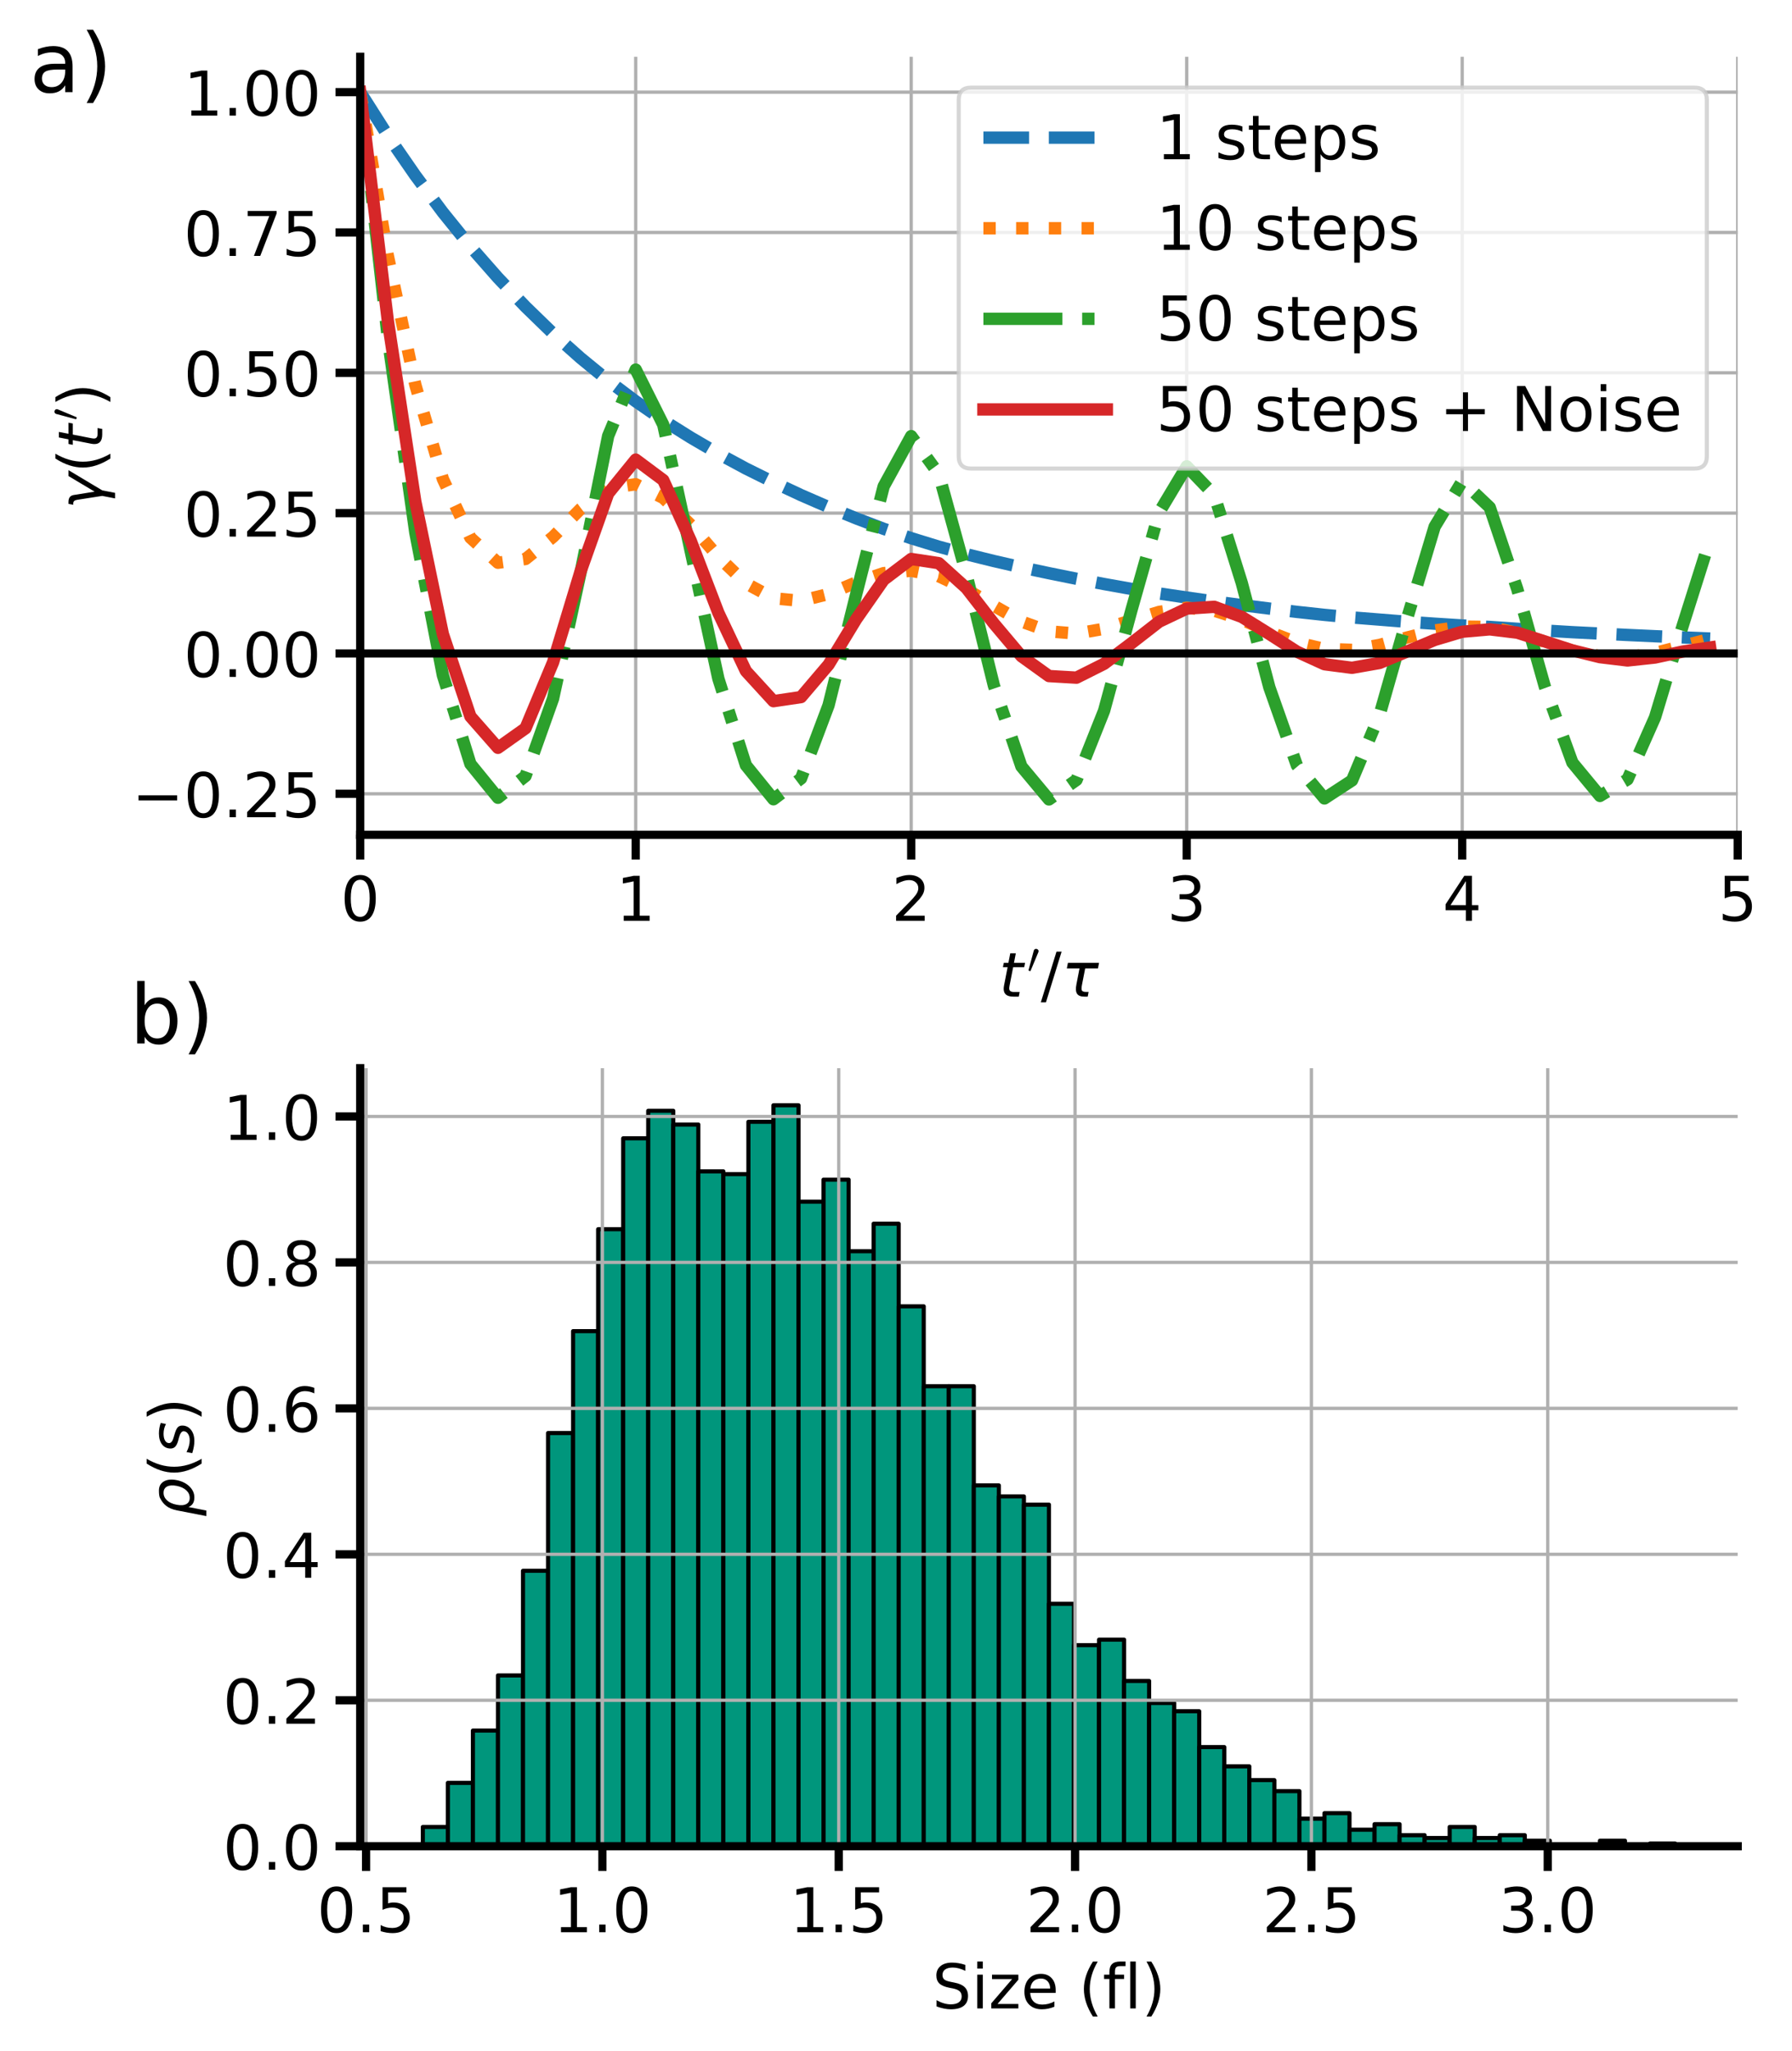 <?xml version="1.0" encoding="utf-8" standalone="no"?>
<!DOCTYPE svg PUBLIC "-//W3C//DTD SVG 1.1//EN"
  "http://www.w3.org/Graphics/SVG/1.1/DTD/svg11.dtd">
<!-- Created with matplotlib (http://matplotlib.org/) -->
<svg height="498.417pt" version="1.1" viewBox="0 0 435.552 498.417" width="435.552pt" xmlns="http://www.w3.org/2000/svg" xmlns:xlink="http://www.w3.org/1999/xlink">
 <defs>
  <style type="text/css">
*{stroke-linecap:butt;stroke-linejoin:round;}
  </style>
 </defs>
 <g id="figure_1">
  <g id="patch_1">
   <path d="M 0 498.417 
L 435.552 498.417 
L 435.552 0 
L 0 0 
z
" style="fill:#ffffff;"/>
  </g>
  <g id="axes_1">
   <g id="patch_2">
    <path d="M 87.552 202.881 
L 422.352 202.881 
L 422.352 13.802 
L 87.552 13.802 
z
" style="fill:#ffffff;"/>
   </g>
   <g id="matplotlib.axis_1">
    <g id="xtick_1">
     <g id="line2d_1">
      <path clip-path="url(#p2131c5b550)" d="M 87.552 202.881 
L 87.552 13.802 
" style="fill:none;stroke:#b0b0b0;stroke-linecap:square;stroke-width:0.8;"/>
     </g>
     <g id="line2d_2">
      <defs>
       <path d="M 0 0 
L 0 6 
" id="m07524771e5" style="stroke:#000000;stroke-width:2;"/>
      </defs>
      <g>
       <use style="stroke:#000000;stroke-width:2;" x="87.552" xlink:href="#m07524771e5" y="202.881"/>
      </g>
     </g>
     <g id="text_1">
      <!-- 0 -->
      <defs>
       <path d="M 31.781 66.406 
Q 24.172 66.406 20.328 58.906 
Q 16.5 51.422 16.5 36.375 
Q 16.5 21.391 20.328 13.891 
Q 24.172 6.391 31.781 6.391 
Q 39.453 6.391 43.281 13.891 
Q 47.125 21.391 47.125 36.375 
Q 47.125 51.422 43.281 58.906 
Q 39.453 66.406 31.781 66.406 
z
M 31.781 74.219 
Q 44.047 74.219 50.516 64.516 
Q 56.984 54.828 56.984 36.375 
Q 56.984 17.969 50.516 8.266 
Q 44.047 -1.422 31.781 -1.422 
Q 19.531 -1.422 13.062 8.266 
Q 6.594 17.969 6.594 36.375 
Q 6.594 54.828 13.062 64.516 
Q 19.531 74.219 31.781 74.219 
z
" id="DejaVuSans-30"/>
      </defs>
      <g transform="translate(82.78 223.778)scale(0.15 -0.15)">
       <use xlink:href="#DejaVuSans-30"/>
      </g>
     </g>
    </g>
    <g id="xtick_2">
     <g id="line2d_3">
      <path clip-path="url(#p2131c5b550)" d="M 154.512 202.881 
L 154.512 13.802 
" style="fill:none;stroke:#b0b0b0;stroke-linecap:square;stroke-width:0.8;"/>
     </g>
     <g id="line2d_4">
      <g>
       <use style="stroke:#000000;stroke-width:2;" x="154.512" xlink:href="#m07524771e5" y="202.881"/>
      </g>
     </g>
     <g id="text_2">
      <!-- 1 -->
      <defs>
       <path d="M 12.406 8.297 
L 28.516 8.297 
L 28.516 63.922 
L 10.984 60.406 
L 10.984 69.391 
L 28.422 72.906 
L 38.281 72.906 
L 38.281 8.297 
L 54.391 8.297 
L 54.391 0 
L 12.406 0 
z
" id="DejaVuSans-31"/>
      </defs>
      <g transform="translate(149.74 223.778)scale(0.15 -0.15)">
       <use xlink:href="#DejaVuSans-31"/>
      </g>
     </g>
    </g>
    <g id="xtick_3">
     <g id="line2d_5">
      <path clip-path="url(#p2131c5b550)" d="M 221.472 202.881 
L 221.472 13.802 
" style="fill:none;stroke:#b0b0b0;stroke-linecap:square;stroke-width:0.8;"/>
     </g>
     <g id="line2d_6">
      <g>
       <use style="stroke:#000000;stroke-width:2;" x="221.472" xlink:href="#m07524771e5" y="202.881"/>
      </g>
     </g>
     <g id="text_3">
      <!-- 2 -->
      <defs>
       <path d="M 19.188 8.297 
L 53.609 8.297 
L 53.609 0 
L 7.328 0 
L 7.328 8.297 
Q 12.938 14.109 22.625 23.891 
Q 32.328 33.688 34.812 36.531 
Q 39.547 41.844 41.422 45.531 
Q 43.312 49.219 43.312 52.781 
Q 43.312 58.594 39.234 62.25 
Q 35.156 65.922 28.609 65.922 
Q 23.969 65.922 18.812 64.312 
Q 13.672 62.703 7.812 59.422 
L 7.812 69.391 
Q 13.766 71.781 18.938 73 
Q 24.125 74.219 28.422 74.219 
Q 39.75 74.219 46.484 68.547 
Q 53.219 62.891 53.219 53.422 
Q 53.219 48.922 51.531 44.891 
Q 49.859 40.875 45.406 35.406 
Q 44.188 33.984 37.641 27.219 
Q 31.109 20.453 19.188 8.297 
z
" id="DejaVuSans-32"/>
      </defs>
      <g transform="translate(216.7 223.778)scale(0.15 -0.15)">
       <use xlink:href="#DejaVuSans-32"/>
      </g>
     </g>
    </g>
    <g id="xtick_4">
     <g id="line2d_7">
      <path clip-path="url(#p2131c5b550)" d="M 288.432 202.881 
L 288.432 13.802 
" style="fill:none;stroke:#b0b0b0;stroke-linecap:square;stroke-width:0.8;"/>
     </g>
     <g id="line2d_8">
      <g>
       <use style="stroke:#000000;stroke-width:2;" x="288.432" xlink:href="#m07524771e5" y="202.881"/>
      </g>
     </g>
     <g id="text_4">
      <!-- 3 -->
      <defs>
       <path d="M 40.578 39.312 
Q 47.656 37.797 51.625 33 
Q 55.609 28.219 55.609 21.188 
Q 55.609 10.406 48.188 4.484 
Q 40.766 -1.422 27.094 -1.422 
Q 22.516 -1.422 17.656 -0.516 
Q 12.797 0.391 7.625 2.203 
L 7.625 11.719 
Q 11.719 9.328 16.594 8.109 
Q 21.484 6.891 26.812 6.891 
Q 36.078 6.891 40.938 10.547 
Q 45.797 14.203 45.797 21.188 
Q 45.797 27.641 41.281 31.266 
Q 36.766 34.906 28.719 34.906 
L 20.219 34.906 
L 20.219 43.016 
L 29.109 43.016 
Q 36.375 43.016 40.234 45.922 
Q 44.094 48.828 44.094 54.297 
Q 44.094 59.906 40.109 62.906 
Q 36.141 65.922 28.719 65.922 
Q 24.656 65.922 20.016 65.031 
Q 15.375 64.156 9.812 62.312 
L 9.812 71.094 
Q 15.438 72.656 20.344 73.438 
Q 25.25 74.219 29.594 74.219 
Q 40.828 74.219 47.359 69.109 
Q 53.906 64.016 53.906 55.328 
Q 53.906 49.266 50.438 45.094 
Q 46.969 40.922 40.578 39.312 
z
" id="DejaVuSans-33"/>
      </defs>
      <g transform="translate(283.66 223.778)scale(0.15 -0.15)">
       <use xlink:href="#DejaVuSans-33"/>
      </g>
     </g>
    </g>
    <g id="xtick_5">
     <g id="line2d_9">
      <path clip-path="url(#p2131c5b550)" d="M 355.392 202.881 
L 355.392 13.802 
" style="fill:none;stroke:#b0b0b0;stroke-linecap:square;stroke-width:0.8;"/>
     </g>
     <g id="line2d_10">
      <g>
       <use style="stroke:#000000;stroke-width:2;" x="355.392" xlink:href="#m07524771e5" y="202.881"/>
      </g>
     </g>
     <g id="text_5">
      <!-- 4 -->
      <defs>
       <path d="M 37.797 64.312 
L 12.891 25.391 
L 37.797 25.391 
z
M 35.203 72.906 
L 47.609 72.906 
L 47.609 25.391 
L 58.016 25.391 
L 58.016 17.188 
L 47.609 17.188 
L 47.609 0 
L 37.797 0 
L 37.797 17.188 
L 4.891 17.188 
L 4.891 26.703 
z
" id="DejaVuSans-34"/>
      </defs>
      <g transform="translate(350.62 223.778)scale(0.15 -0.15)">
       <use xlink:href="#DejaVuSans-34"/>
      </g>
     </g>
    </g>
    <g id="xtick_6">
     <g id="line2d_11">
      <path clip-path="url(#p2131c5b550)" d="M 422.352 202.881 
L 422.352 13.802 
" style="fill:none;stroke:#b0b0b0;stroke-linecap:square;stroke-width:0.8;"/>
     </g>
     <g id="line2d_12">
      <g>
       <use style="stroke:#000000;stroke-width:2;" x="422.352" xlink:href="#m07524771e5" y="202.881"/>
      </g>
     </g>
     <g id="text_6">
      <!-- 5 -->
      <defs>
       <path d="M 10.797 72.906 
L 49.516 72.906 
L 49.516 64.594 
L 19.828 64.594 
L 19.828 46.734 
Q 21.969 47.469 24.109 47.828 
Q 26.266 48.188 28.422 48.188 
Q 40.625 48.188 47.75 41.5 
Q 54.891 34.812 54.891 23.391 
Q 54.891 11.625 47.562 5.094 
Q 40.234 -1.422 26.906 -1.422 
Q 22.312 -1.422 17.547 -0.641 
Q 12.797 0.141 7.719 1.703 
L 7.719 11.625 
Q 12.109 9.234 16.797 8.062 
Q 21.484 6.891 26.703 6.891 
Q 35.156 6.891 40.078 11.328 
Q 45.016 15.766 45.016 23.391 
Q 45.016 31 40.078 35.438 
Q 35.156 39.891 26.703 39.891 
Q 22.75 39.891 18.812 39.016 
Q 14.891 38.141 10.797 36.281 
z
" id="DejaVuSans-35"/>
      </defs>
      <g transform="translate(417.58 223.778)scale(0.15 -0.15)">
       <use xlink:href="#DejaVuSans-35"/>
      </g>
     </g>
    </g>
    <g id="text_7">
     <!-- $t'/\tau$ -->
     <defs>
      <path d="M 42.281 54.688 
L 40.922 47.703 
L 23 47.703 
L 17.188 18.016 
Q 16.891 16.359 16.75 15.234 
Q 16.609 14.109 16.609 13.484 
Q 16.609 10.359 18.484 8.938 
Q 20.359 7.516 24.516 7.516 
L 33.594 7.516 
L 32.078 0 
L 23.484 0 
Q 15.484 0 11.547 3.125 
Q 7.625 6.25 7.625 12.594 
Q 7.625 13.719 7.766 15.062 
Q 7.906 16.406 8.203 18.016 
L 14.016 47.703 
L 6.391 47.703 
L 7.812 54.688 
L 15.281 54.688 
L 18.312 70.219 
L 27.297 70.219 
L 24.312 54.688 
z
" id="DejaVuSans-Oblique-74"/>
      <path d="M 3.516 5.422 
Q 2.875 5.609 2.875 6.391 
L 15.094 51.812 
Q 15.672 53.656 17.078 54.781 
Q 18.5 55.906 20.312 55.906 
Q 22.656 55.906 24.438 54.359 
Q 26.219 52.828 26.219 50.484 
Q 26.219 49.469 25.688 48.188 
L 7.625 4.984 
Q 7.281 4.297 6.688 4.297 
Q 6.156 4.297 5 4.781 
Q 3.859 5.281 3.516 5.422 
z
" id="Cmsy10-30"/>
      <path d="M 25.391 72.906 
L 33.688 72.906 
L 8.297 -9.281 
L 0 -9.281 
z
" id="DejaVuSans-2f"/>
      <path d="M 32.859 9.969 
Q 34.188 7.625 39.453 7.625 
L 43.75 7.625 
L 42.281 0 
L 36.922 0 
Q 28.125 0 25 4.688 
Q 21.922 9.469 23.969 19.828 
L 29 45.703 
L 8.453 45.703 
L 10.203 54.688 
L 60.641 54.688 
L 58.891 45.703 
L 38.188 45.703 
L 33.016 19.281 
Q 31.641 12.203 32.859 9.969 
z
" id="DejaVuSans-Oblique-3c4"/>
     </defs>
     <g transform="translate(242.802 242.296)scale(0.15 -0.15)">
      <use transform="translate(0 0.584)" xlink:href="#DejaVuSans-Oblique-74"/>
      <use transform="translate(45.85 38.866)scale(0.7)" xlink:href="#Cmsy10-30"/>
      <use transform="translate(67.827 0.584)" xlink:href="#DejaVuSans-2f"/>
      <use transform="translate(101.518 0.584)" xlink:href="#DejaVuSans-Oblique-3c4"/>
     </g>
    </g>
   </g>
   <g id="matplotlib.axis_2">
    <g id="ytick_1">
     <g id="line2d_13">
      <path clip-path="url(#p2131c5b550)" d="M 87.552 192.911 
L 422.352 192.911 
" style="fill:none;stroke:#b0b0b0;stroke-linecap:square;stroke-width:0.8;"/>
     </g>
     <g id="line2d_14">
      <defs>
       <path d="M 0 0 
L -6 0 
" id="m6307cd869a" style="stroke:#000000;stroke-width:2;"/>
      </defs>
      <g>
       <use style="stroke:#000000;stroke-width:2;" x="87.552" xlink:href="#m6307cd869a" y="192.911"/>
      </g>
     </g>
     <g id="text_8">
      <!-- −0.25 -->
      <defs>
       <path d="M 10.594 35.5 
L 73.188 35.5 
L 73.188 27.203 
L 10.594 27.203 
z
" id="DejaVuSans-2212"/>
       <path d="M 10.688 12.406 
L 21 12.406 
L 21 0 
L 10.688 0 
z
" id="DejaVuSans-2e"/>
      </defs>
      <g transform="translate(32.084 198.61)scale(0.15 -0.15)">
       <use xlink:href="#DejaVuSans-2212"/>
       <use x="83.789" xlink:href="#DejaVuSans-30"/>
       <use x="147.412" xlink:href="#DejaVuSans-2e"/>
       <use x="179.199" xlink:href="#DejaVuSans-32"/>
       <use x="242.822" xlink:href="#DejaVuSans-35"/>
      </g>
     </g>
    </g>
    <g id="ytick_2">
     <g id="line2d_15">
      <path clip-path="url(#p2131c5b550)" d="M 87.552 158.808 
L 422.352 158.808 
" style="fill:none;stroke:#b0b0b0;stroke-linecap:square;stroke-width:0.8;"/>
     </g>
     <g id="line2d_16">
      <g>
       <use style="stroke:#000000;stroke-width:2;" x="87.552" xlink:href="#m6307cd869a" y="158.808"/>
      </g>
     </g>
     <g id="text_9">
      <!-- 0.00 -->
      <g transform="translate(44.654 164.507)scale(0.15 -0.15)">
       <use xlink:href="#DejaVuSans-30"/>
       <use x="63.623" xlink:href="#DejaVuSans-2e"/>
       <use x="95.41" xlink:href="#DejaVuSans-30"/>
       <use x="159.033" xlink:href="#DejaVuSans-30"/>
      </g>
     </g>
    </g>
    <g id="ytick_3">
     <g id="line2d_17">
      <path clip-path="url(#p2131c5b550)" d="M 87.552 124.705 
L 422.352 124.705 
" style="fill:none;stroke:#b0b0b0;stroke-linecap:square;stroke-width:0.8;"/>
     </g>
     <g id="line2d_18">
      <g>
       <use style="stroke:#000000;stroke-width:2;" x="87.552" xlink:href="#m6307cd869a" y="124.705"/>
      </g>
     </g>
     <g id="text_10">
      <!-- 0.25 -->
      <g transform="translate(44.654 130.404)scale(0.15 -0.15)">
       <use xlink:href="#DejaVuSans-30"/>
       <use x="63.623" xlink:href="#DejaVuSans-2e"/>
       <use x="95.41" xlink:href="#DejaVuSans-32"/>
       <use x="159.033" xlink:href="#DejaVuSans-35"/>
      </g>
     </g>
    </g>
    <g id="ytick_4">
     <g id="line2d_19">
      <path clip-path="url(#p2131c5b550)" d="M 87.552 90.603 
L 422.352 90.603 
" style="fill:none;stroke:#b0b0b0;stroke-linecap:square;stroke-width:0.8;"/>
     </g>
     <g id="line2d_20">
      <g>
       <use style="stroke:#000000;stroke-width:2;" x="87.552" xlink:href="#m6307cd869a" y="90.603"/>
      </g>
     </g>
     <g id="text_11">
      <!-- 0.50 -->
      <g transform="translate(44.654 96.301)scale(0.15 -0.15)">
       <use xlink:href="#DejaVuSans-30"/>
       <use x="63.623" xlink:href="#DejaVuSans-2e"/>
       <use x="95.41" xlink:href="#DejaVuSans-35"/>
       <use x="159.033" xlink:href="#DejaVuSans-30"/>
      </g>
     </g>
    </g>
    <g id="ytick_5">
     <g id="line2d_21">
      <path clip-path="url(#p2131c5b550)" d="M 87.552 56.5 
L 422.352 56.5 
" style="fill:none;stroke:#b0b0b0;stroke-linecap:square;stroke-width:0.8;"/>
     </g>
     <g id="line2d_22">
      <g>
       <use style="stroke:#000000;stroke-width:2;" x="87.552" xlink:href="#m6307cd869a" y="56.5"/>
      </g>
     </g>
     <g id="text_12">
      <!-- 0.75 -->
      <defs>
       <path d="M 8.203 72.906 
L 55.078 72.906 
L 55.078 68.703 
L 28.609 0 
L 18.312 0 
L 43.219 64.594 
L 8.203 64.594 
z
" id="DejaVuSans-37"/>
      </defs>
      <g transform="translate(44.654 62.199)scale(0.15 -0.15)">
       <use xlink:href="#DejaVuSans-30"/>
       <use x="63.623" xlink:href="#DejaVuSans-2e"/>
       <use x="95.41" xlink:href="#DejaVuSans-37"/>
       <use x="159.033" xlink:href="#DejaVuSans-35"/>
      </g>
     </g>
    </g>
    <g id="ytick_6">
     <g id="line2d_23">
      <path clip-path="url(#p2131c5b550)" d="M 87.552 22.397 
L 422.352 22.397 
" style="fill:none;stroke:#b0b0b0;stroke-linecap:square;stroke-width:0.8;"/>
     </g>
     <g id="line2d_24">
      <g>
       <use style="stroke:#000000;stroke-width:2;" x="87.552" xlink:href="#m6307cd869a" y="22.397"/>
      </g>
     </g>
     <g id="text_13">
      <!-- 1.00 -->
      <g transform="translate(44.654 28.096)scale(0.15 -0.15)">
       <use xlink:href="#DejaVuSans-31"/>
       <use x="63.623" xlink:href="#DejaVuSans-2e"/>
       <use x="95.41" xlink:href="#DejaVuSans-30"/>
       <use x="159.033" xlink:href="#DejaVuSans-30"/>
      </g>
     </g>
    </g>
    <g id="text_14">
     <!-- $\gamma(t')$ -->
     <defs>
      <path d="M 23.297 46.094 
L 28.719 12.312 
L 54 54.688 
L 63.531 54.688 
L 30.812 0 
L 26.766 -20.797 
L 17.781 -20.797 
L 21.828 0 
L 15.438 40.828 
Q 14.453 46.969 9.812 46.969 
L 7.422 46.969 
L 8.891 54.688 
L 12.312 54.688 
Q 21.922 54.688 23.297 46.094 
z
" id="DejaVuSans-Oblique-3b3"/>
      <path d="M 31 75.875 
Q 24.469 64.656 21.281 53.656 
Q 18.109 42.672 18.109 31.391 
Q 18.109 20.125 21.312 9.062 
Q 24.516 -2 31 -13.188 
L 23.188 -13.188 
Q 15.875 -1.703 12.234 9.375 
Q 8.594 20.453 8.594 31.391 
Q 8.594 42.281 12.203 53.312 
Q 15.828 64.359 23.188 75.875 
z
" id="DejaVuSans-28"/>
      <path d="M 8.016 75.875 
L 15.828 75.875 
Q 23.141 64.359 26.781 53.312 
Q 30.422 42.281 30.422 31.391 
Q 30.422 20.453 26.781 9.375 
Q 23.141 -1.703 15.828 -13.188 
L 8.016 -13.188 
Q 14.5 -2 17.703 9.062 
Q 20.906 20.125 20.906 31.391 
Q 20.906 42.672 17.703 53.656 
Q 14.5 64.656 8.016 75.875 
z
" id="DejaVuSans-29"/>
     </defs>
     <g transform="translate(24.934 123.792)rotate(-90)scale(0.15 -0.15)">
      <use transform="translate(0 0.584)" xlink:href="#DejaVuSans-Oblique-3b3"/>
      <use transform="translate(59.18 0.584)" xlink:href="#DejaVuSans-28"/>
      <use transform="translate(98.193 0.584)" xlink:href="#DejaVuSans-Oblique-74"/>
      <use transform="translate(144.043 38.866)scale(0.7)" xlink:href="#Cmsy10-30"/>
      <use transform="translate(166.02 0.584)" xlink:href="#DejaVuSans-29"/>
     </g>
    </g>
   </g>
   <g id="line2d_25">
    <path clip-path="url(#p2131c5b550)" d="M 87.552 22.397 
L 94.248 32.949 
L 100.944 42.639 
L 107.64 51.623 
L 114.336 59.908 
L 121.032 67.52 
L 127.728 74.547 
L 134.424 81.055 
L 141.12 87.014 
L 147.816 92.495 
L 154.512 97.535 
L 161.208 102.155 
L 167.904 106.346 
L 174.6 110.258 
L 181.296 113.868 
L 187.992 117.188 
L 194.688 120.325 
L 201.384 123.24 
L 208.08 125.965 
L 214.776 128.516 
L 221.472 130.798 
L 228.168 132.856 
L 234.864 134.692 
L 241.56 136.343 
L 248.256 137.878 
L 254.952 139.302 
L 261.648 140.654 
L 268.344 141.935 
L 275.04 143.133 
L 281.736 144.229 
L 288.432 145.214 
L 295.128 146.171 
L 301.824 147.06 
L 308.52 147.896 
L 315.216 148.706 
L 321.912 149.429 
L 328.608 150.052 
L 335.304 150.581 
L 342 151.115 
L 348.696 151.576 
L 355.392 152.002 
L 362.088 152.36 
L 368.784 152.814 
L 375.48 153.237 
L 382.176 153.639 
L 388.872 153.971 
L 395.568 154.313 
L 402.264 154.618 
L 408.96 154.905 
L 415.656 155.184 
" style="fill:none;stroke:#1f77b4;stroke-dasharray:11.1,4.8;stroke-dashoffset:0;stroke-width:3;"/>
   </g>
   <g id="line2d_26">
    <path clip-path="url(#p2131c5b550)" d="M 87.552 22.397 
L 94.248 62.091 
L 100.944 93.513 
L 107.64 116.403 
L 114.336 130.677 
L 121.032 136.763 
L 127.728 135.85 
L 134.424 130.476 
L 141.12 123.683 
L 147.816 118.674 
L 154.512 117.679 
L 161.208 121.02 
L 167.904 127.555 
L 174.6 135.337 
L 181.296 141.766 
L 187.992 145.389 
L 194.688 146.03 
L 201.384 144.358 
L 208.08 141.553 
L 214.776 139.289 
L 221.472 138.712 
L 228.168 140.032 
L 234.864 143.204 
L 241.56 147.214 
L 248.256 151.046 
L 254.952 153.437 
L 261.648 153.973 
L 268.344 152.814 
L 275.04 150.741 
L 281.736 148.711 
L 288.432 147.696 
L 295.128 148.401 
L 301.824 150.556 
L 308.52 153.58 
L 315.216 156.145 
L 321.912 157.711 
L 328.608 157.927 
L 335.304 156.735 
L 342 154.933 
L 348.696 153.225 
L 355.392 152.272 
L 362.088 152.359 
L 368.784 153.832 
L 375.48 155.954 
L 382.176 158.128 
L 388.872 159.442 
L 395.568 159.707 
L 402.264 158.693 
L 408.96 156.972 
L 415.656 155.282 
" style="fill:none;stroke:#ff7f0e;stroke-dasharray:3,4.95;stroke-dashoffset:0;stroke-width:3;"/>
   </g>
   <g id="line2d_27">
    <path clip-path="url(#p2131c5b550)" d="M 87.552 22.397 
L 94.248 82.069 
L 100.944 129.428 
L 107.64 164.093 
L 114.336 185.661 
L 121.032 193.879 
L 127.728 188.592 
L 134.424 169.781 
L 141.12 139.088 
L 147.816 105.939 
L 154.512 89.819 
L 161.208 103.219 
L 167.904 134.066 
L 174.6 164.937 
L 181.296 185.979 
L 187.992 194.241 
L 194.688 189.197 
L 201.384 171.409 
L 208.08 144.503 
L 214.776 118.205 
L 221.472 105.994 
L 228.168 115.191 
L 234.864 139.5 
L 241.56 166.588 
L 248.256 186.263 
L 254.952 194.286 
L 261.648 189.545 
L 268.344 172.748 
L 275.04 148.143 
L 281.736 124.517 
L 288.432 113.332 
L 295.128 120.293 
L 301.824 141.692 
L 308.52 167.044 
L 315.216 186.01 
L 321.912 194.043 
L 328.608 189.67 
L 335.304 173.755 
L 342 150.291 
L 348.696 127.997 
L 355.392 116.944 
L 362.088 123.307 
L 368.784 143.187 
L 375.48 166.879 
L 382.176 185.331 
L 388.872 193.429 
L 395.568 189.427 
L 402.264 174.321 
L 408.96 152.148 
L 415.656 130.993 
" style="fill:none;stroke:#2ca02c;stroke-dasharray:19.2,4.8,3,4.8;stroke-dashoffset:0;stroke-width:3;"/>
   </g>
   <g id="line2d_28">
    <path clip-path="url(#p2131c5b550)" d="M 87.552 22.397 
L 94.248 77.845 
L 100.944 121.901 
L 107.64 154.099 
L 114.336 174.118 
L 121.032 181.741 
L 127.728 176.993 
L 134.424 160.966 
L 141.12 138.838 
L 147.816 119.938 
L 154.512 111.698 
L 161.208 116.687 
L 167.904 131.468 
L 174.6 148.927 
L 181.296 163.086 
L 187.992 170.403 
L 194.688 169.411 
L 201.384 161.54 
L 208.08 150.514 
L 214.776 140.91 
L 221.472 135.848 
L 228.168 136.865 
L 234.864 142.914 
L 241.56 151.529 
L 248.256 159.478 
L 254.952 164.3 
L 261.648 164.688 
L 268.344 161.327 
L 275.04 156.286 
L 281.736 151.081 
L 288.432 147.904 
L 295.128 147.472 
L 301.824 149.92 
L 308.52 154.078 
L 315.216 158.371 
L 321.912 161.426 
L 328.608 162.295 
L 335.304 161.119 
L 342 158.34 
L 348.696 155.522 
L 355.392 153.53 
L 362.088 152.95 
L 368.784 153.757 
L 375.48 155.89 
L 382.176 158.063 
L 388.872 159.706 
L 395.568 160.511 
L 402.264 159.794 
L 408.96 158.352 
L 415.656 157.361 
" style="fill:none;stroke:#d62728;stroke-linecap:square;stroke-width:3;"/>
   </g>
   <g id="line2d_29">
    <path clip-path="url(#p2131c5b550)" d="M 87.552 158.808 
L 422.352 158.808 
" style="fill:none;stroke:#000000;stroke-linecap:square;stroke-width:2;"/>
   </g>
   <g id="patch_3">
    <path d="M 87.552 202.881 
L 87.552 13.802 
" style="fill:none;stroke:#000000;stroke-linecap:square;stroke-linejoin:miter;stroke-width:2;"/>
   </g>
   <g id="patch_4">
    <path d="M 422.352 202.881 
L 422.352 13.802 
" style="fill:none;"/>
   </g>
   <g id="patch_5">
    <path d="M 87.552 202.881 
L 422.352 202.881 
" style="fill:none;stroke:#000000;stroke-linecap:square;stroke-linejoin:miter;stroke-width:2;"/>
   </g>
   <g id="patch_6">
    <path d="M 87.552 13.802 
L 422.352 13.802 
" style="fill:none;"/>
   </g>
   <g id="text_15">
    <!-- a) -->
    <defs>
     <path d="M 34.281 27.484 
Q 23.391 27.484 19.188 25 
Q 14.984 22.516 14.984 16.5 
Q 14.984 11.719 18.141 8.906 
Q 21.297 6.109 26.703 6.109 
Q 34.188 6.109 38.703 11.406 
Q 43.219 16.703 43.219 25.484 
L 43.219 27.484 
z
M 52.203 31.203 
L 52.203 0 
L 43.219 0 
L 43.219 8.297 
Q 40.141 3.328 35.547 0.953 
Q 30.953 -1.422 24.312 -1.422 
Q 15.922 -1.422 10.953 3.297 
Q 6 8.016 6 15.922 
Q 6 25.141 12.172 29.828 
Q 18.359 34.516 30.609 34.516 
L 43.219 34.516 
L 43.219 35.406 
Q 43.219 41.609 39.141 45 
Q 35.062 48.391 27.688 48.391 
Q 23 48.391 18.547 47.266 
Q 14.109 46.141 10.016 43.891 
L 10.016 52.203 
Q 14.938 54.109 19.578 55.047 
Q 24.219 56 28.609 56 
Q 40.484 56 46.344 49.844 
Q 52.203 43.703 52.203 31.203 
z
" id="DejaVuSans-61"/>
    </defs>
    <g transform="translate(7.2 22.397)scale(0.2 -0.2)">
     <use xlink:href="#DejaVuSans-61"/>
     <use x="61.279" xlink:href="#DejaVuSans-29"/>
    </g>
   </g>
   <g id="legend_1">
    <g id="patch_7">
     <path d="M 236.022 113.871 
L 411.852 113.871 
Q 414.852 113.871 414.852 110.871 
L 414.852 24.302 
Q 414.852 21.302 411.852 21.302 
L 236.022 21.302 
Q 233.022 21.302 233.022 24.302 
L 233.022 110.871 
Q 233.022 113.871 236.022 113.871 
z
" style="fill:#ffffff;opacity:0.8;stroke:#cccccc;stroke-linejoin:miter;"/>
    </g>
    <g id="line2d_30">
     <path d="M 239.022 33.45 
L 269.022 33.45 
" style="fill:none;stroke:#1f77b4;stroke-dasharray:11.1,4.8;stroke-dashoffset:0;stroke-width:3;"/>
    </g>
    <g id="line2d_31"/>
    <g id="text_16">
     <!-- 1 steps -->
     <defs>
      <path id="DejaVuSans-20"/>
      <path d="M 44.281 53.078 
L 44.281 44.578 
Q 40.484 46.531 36.375 47.5 
Q 32.281 48.484 27.875 48.484 
Q 21.188 48.484 17.844 46.438 
Q 14.5 44.391 14.5 40.281 
Q 14.5 37.156 16.891 35.375 
Q 19.281 33.594 26.516 31.984 
L 29.594 31.297 
Q 39.156 29.25 43.188 25.516 
Q 47.219 21.781 47.219 15.094 
Q 47.219 7.469 41.188 3.016 
Q 35.156 -1.422 24.609 -1.422 
Q 20.219 -1.422 15.453 -0.562 
Q 10.688 0.297 5.422 2 
L 5.422 11.281 
Q 10.406 8.688 15.234 7.391 
Q 20.062 6.109 24.812 6.109 
Q 31.156 6.109 34.562 8.281 
Q 37.984 10.453 37.984 14.406 
Q 37.984 18.062 35.516 20.016 
Q 33.062 21.969 24.703 23.781 
L 21.578 24.516 
Q 13.234 26.266 9.516 29.906 
Q 5.812 33.547 5.812 39.891 
Q 5.812 47.609 11.281 51.797 
Q 16.75 56 26.812 56 
Q 31.781 56 36.172 55.266 
Q 40.578 54.547 44.281 53.078 
z
" id="DejaVuSans-73"/>
      <path d="M 18.312 70.219 
L 18.312 54.688 
L 36.812 54.688 
L 36.812 47.703 
L 18.312 47.703 
L 18.312 18.016 
Q 18.312 11.328 20.141 9.422 
Q 21.969 7.516 27.594 7.516 
L 36.812 7.516 
L 36.812 0 
L 27.594 0 
Q 17.188 0 13.234 3.875 
Q 9.281 7.766 9.281 18.016 
L 9.281 47.703 
L 2.688 47.703 
L 2.688 54.688 
L 9.281 54.688 
L 9.281 70.219 
z
" id="DejaVuSans-74"/>
      <path d="M 56.203 29.594 
L 56.203 25.203 
L 14.891 25.203 
Q 15.484 15.922 20.484 11.062 
Q 25.484 6.203 34.422 6.203 
Q 39.594 6.203 44.453 7.469 
Q 49.312 8.734 54.109 11.281 
L 54.109 2.781 
Q 49.266 0.734 44.188 -0.344 
Q 39.109 -1.422 33.891 -1.422 
Q 20.797 -1.422 13.156 6.188 
Q 5.516 13.812 5.516 26.812 
Q 5.516 40.234 12.766 48.109 
Q 20.016 56 32.328 56 
Q 43.359 56 49.781 48.891 
Q 56.203 41.797 56.203 29.594 
z
M 47.219 32.234 
Q 47.125 39.594 43.094 43.984 
Q 39.062 48.391 32.422 48.391 
Q 24.906 48.391 20.391 44.141 
Q 15.875 39.891 15.188 32.172 
z
" id="DejaVuSans-65"/>
      <path d="M 18.109 8.203 
L 18.109 -20.797 
L 9.078 -20.797 
L 9.078 54.688 
L 18.109 54.688 
L 18.109 46.391 
Q 20.953 51.266 25.266 53.625 
Q 29.594 56 35.594 56 
Q 45.562 56 51.781 48.094 
Q 58.016 40.188 58.016 27.297 
Q 58.016 14.406 51.781 6.484 
Q 45.562 -1.422 35.594 -1.422 
Q 29.594 -1.422 25.266 0.953 
Q 20.953 3.328 18.109 8.203 
z
M 48.688 27.297 
Q 48.688 37.203 44.609 42.844 
Q 40.531 48.484 33.406 48.484 
Q 26.266 48.484 22.188 42.844 
Q 18.109 37.203 18.109 27.297 
Q 18.109 17.391 22.188 11.75 
Q 26.266 6.109 33.406 6.109 
Q 40.531 6.109 44.609 11.75 
Q 48.688 17.391 48.688 27.297 
z
" id="DejaVuSans-70"/>
     </defs>
     <g transform="translate(281.022 38.7)scale(0.15 -0.15)">
      <use xlink:href="#DejaVuSans-31"/>
      <use x="63.623" xlink:href="#DejaVuSans-20"/>
      <use x="95.41" xlink:href="#DejaVuSans-73"/>
      <use x="147.51" xlink:href="#DejaVuSans-74"/>
      <use x="186.719" xlink:href="#DejaVuSans-65"/>
      <use x="248.242" xlink:href="#DejaVuSans-70"/>
      <use x="311.719" xlink:href="#DejaVuSans-73"/>
     </g>
    </g>
    <g id="line2d_32">
     <path d="M 239.022 55.467 
L 269.022 55.467 
" style="fill:none;stroke:#ff7f0e;stroke-dasharray:3,4.95;stroke-dashoffset:0;stroke-width:3;"/>
    </g>
    <g id="line2d_33"/>
    <g id="text_17">
     <!-- 10 steps -->
     <g transform="translate(281.022 60.717)scale(0.15 -0.15)">
      <use xlink:href="#DejaVuSans-31"/>
      <use x="63.623" xlink:href="#DejaVuSans-30"/>
      <use x="127.246" xlink:href="#DejaVuSans-20"/>
      <use x="159.033" xlink:href="#DejaVuSans-73"/>
      <use x="211.133" xlink:href="#DejaVuSans-74"/>
      <use x="250.342" xlink:href="#DejaVuSans-65"/>
      <use x="311.865" xlink:href="#DejaVuSans-70"/>
      <use x="375.342" xlink:href="#DejaVuSans-73"/>
     </g>
    </g>
    <g id="line2d_34">
     <path d="M 239.022 77.484 
L 269.022 77.484 
" style="fill:none;stroke:#2ca02c;stroke-dasharray:19.2,4.8,3,4.8;stroke-dashoffset:0;stroke-width:3;"/>
    </g>
    <g id="line2d_35"/>
    <g id="text_18">
     <!-- 50 steps -->
     <g transform="translate(281.022 82.734)scale(0.15 -0.15)">
      <use xlink:href="#DejaVuSans-35"/>
      <use x="63.623" xlink:href="#DejaVuSans-30"/>
      <use x="127.246" xlink:href="#DejaVuSans-20"/>
      <use x="159.033" xlink:href="#DejaVuSans-73"/>
      <use x="211.133" xlink:href="#DejaVuSans-74"/>
      <use x="250.342" xlink:href="#DejaVuSans-65"/>
      <use x="311.865" xlink:href="#DejaVuSans-70"/>
      <use x="375.342" xlink:href="#DejaVuSans-73"/>
     </g>
    </g>
    <g id="line2d_36">
     <path d="M 239.022 99.502 
L 269.022 99.502 
" style="fill:none;stroke:#d62728;stroke-linecap:square;stroke-width:3;"/>
    </g>
    <g id="line2d_37"/>
    <g id="text_19">
     <!-- 50 steps + Noise -->
     <defs>
      <path d="M 46 62.703 
L 46 35.5 
L 73.188 35.5 
L 73.188 27.203 
L 46 27.203 
L 46 0 
L 37.797 0 
L 37.797 27.203 
L 10.594 27.203 
L 10.594 35.5 
L 37.797 35.5 
L 37.797 62.703 
z
" id="DejaVuSans-2b"/>
      <path d="M 9.812 72.906 
L 23.094 72.906 
L 55.422 11.922 
L 55.422 72.906 
L 64.984 72.906 
L 64.984 0 
L 51.703 0 
L 19.391 60.984 
L 19.391 0 
L 9.812 0 
z
" id="DejaVuSans-4e"/>
      <path d="M 30.609 48.391 
Q 23.391 48.391 19.188 42.75 
Q 14.984 37.109 14.984 27.297 
Q 14.984 17.484 19.156 11.844 
Q 23.344 6.203 30.609 6.203 
Q 37.797 6.203 41.984 11.859 
Q 46.188 17.531 46.188 27.297 
Q 46.188 37.016 41.984 42.703 
Q 37.797 48.391 30.609 48.391 
z
M 30.609 56 
Q 42.328 56 49.016 48.375 
Q 55.719 40.766 55.719 27.297 
Q 55.719 13.875 49.016 6.219 
Q 42.328 -1.422 30.609 -1.422 
Q 18.844 -1.422 12.172 6.219 
Q 5.516 13.875 5.516 27.297 
Q 5.516 40.766 12.172 48.375 
Q 18.844 56 30.609 56 
z
" id="DejaVuSans-6f"/>
      <path d="M 9.422 54.688 
L 18.406 54.688 
L 18.406 0 
L 9.422 0 
z
M 9.422 75.984 
L 18.406 75.984 
L 18.406 64.594 
L 9.422 64.594 
z
" id="DejaVuSans-69"/>
     </defs>
     <g transform="translate(281.022 104.752)scale(0.15 -0.15)">
      <use xlink:href="#DejaVuSans-35"/>
      <use x="63.623" xlink:href="#DejaVuSans-30"/>
      <use x="127.246" xlink:href="#DejaVuSans-20"/>
      <use x="159.033" xlink:href="#DejaVuSans-73"/>
      <use x="211.133" xlink:href="#DejaVuSans-74"/>
      <use x="250.342" xlink:href="#DejaVuSans-65"/>
      <use x="311.865" xlink:href="#DejaVuSans-70"/>
      <use x="375.342" xlink:href="#DejaVuSans-73"/>
      <use x="427.441" xlink:href="#DejaVuSans-20"/>
      <use x="459.229" xlink:href="#DejaVuSans-2b"/>
      <use x="543.018" xlink:href="#DejaVuSans-20"/>
      <use x="574.805" xlink:href="#DejaVuSans-4e"/>
      <use x="649.609" xlink:href="#DejaVuSans-6f"/>
      <use x="710.791" xlink:href="#DejaVuSans-69"/>
      <use x="738.574" xlink:href="#DejaVuSans-73"/>
      <use x="790.674" xlink:href="#DejaVuSans-65"/>
     </g>
    </g>
   </g>
  </g>
  <g id="axes_2">
   <g id="patch_8">
    <path d="M 87.552 448.682 
L 422.352 448.682 
L 422.352 259.604 
L 87.552 259.604 
z
" style="fill:#ffffff;"/>
   </g>
   <g id="patch_9">
    <path clip-path="url(#p75d7957a60)" d="M 102.77 448.682 
L 108.857 448.682 
L 108.857 443.996 
L 102.77 443.996 
z
" style="fill:#00967c;stroke:#000000;stroke-linejoin:miter;"/>
   </g>
   <g id="patch_10">
    <path clip-path="url(#p75d7957a60)" d="M 108.857 448.682 
L 114.945 448.682 
L 114.945 433.286 
L 108.857 433.286 
z
" style="fill:#00967c;stroke:#000000;stroke-linejoin:miter;"/>
   </g>
   <g id="patch_11">
    <path clip-path="url(#p75d7957a60)" d="M 114.945 448.682 
L 121.032 448.682 
L 121.032 420.567 
L 114.945 420.567 
z
" style="fill:#00967c;stroke:#000000;stroke-linejoin:miter;"/>
   </g>
   <g id="patch_12">
    <path clip-path="url(#p75d7957a60)" d="M 121.032 448.682 
L 127.119 448.682 
L 127.119 407.178 
L 121.032 407.178 
z
" style="fill:#00967c;stroke:#000000;stroke-linejoin:miter;"/>
   </g>
   <g id="patch_13">
    <path clip-path="url(#p75d7957a60)" d="M 127.119 448.682 
L 133.207 448.682 
L 133.207 381.74 
L 127.119 381.74 
z
" style="fill:#00967c;stroke:#000000;stroke-linejoin:miter;"/>
   </g>
   <g id="patch_14">
    <path clip-path="url(#p75d7957a60)" d="M 133.207 448.682 
L 139.294 448.682 
L 139.294 348.269 
L 133.207 348.269 
z
" style="fill:#00967c;stroke:#000000;stroke-linejoin:miter;"/>
   </g>
   <g id="patch_15">
    <path clip-path="url(#p75d7957a60)" d="M 139.294 448.682 
L 145.381 448.682 
L 145.381 323.5 
L 139.294 323.5 
z
" style="fill:#00967c;stroke:#000000;stroke-linejoin:miter;"/>
   </g>
   <g id="patch_16">
    <path clip-path="url(#p75d7957a60)" d="M 145.381 448.682 
L 151.468 448.682 
L 151.468 298.732 
L 145.381 298.732 
z
" style="fill:#00967c;stroke:#000000;stroke-linejoin:miter;"/>
   </g>
   <g id="patch_17">
    <path clip-path="url(#p75d7957a60)" d="M 151.468 448.682 
L 157.556 448.682 
L 157.556 276.641 
L 151.468 276.641 
z
" style="fill:#00967c;stroke:#000000;stroke-linejoin:miter;"/>
   </g>
   <g id="patch_18">
    <path clip-path="url(#p75d7957a60)" d="M 157.556 448.682 
L 163.643 448.682 
L 163.643 269.947 
L 157.556 269.947 
z
" style="fill:#00967c;stroke:#000000;stroke-linejoin:miter;"/>
   </g>
   <g id="patch_19">
    <path clip-path="url(#p75d7957a60)" d="M 163.643 448.682 
L 169.73 448.682 
L 169.73 273.294 
L 163.643 273.294 
z
" style="fill:#00967c;stroke:#000000;stroke-linejoin:miter;"/>
   </g>
   <g id="patch_20">
    <path clip-path="url(#p75d7957a60)" d="M 169.73 448.682 
L 175.817 448.682 
L 175.817 284.674 
L 169.73 284.674 
z
" style="fill:#00967c;stroke:#000000;stroke-linejoin:miter;"/>
   </g>
   <g id="patch_21">
    <path clip-path="url(#p75d7957a60)" d="M 175.817 448.682 
L 181.905 448.682 
L 181.905 285.343 
L 175.817 285.343 
z
" style="fill:#00967c;stroke:#000000;stroke-linejoin:miter;"/>
   </g>
   <g id="patch_22">
    <path clip-path="url(#p75d7957a60)" d="M 181.905 448.682 
L 187.992 448.682 
L 187.992 272.624 
L 181.905 272.624 
z
" style="fill:#00967c;stroke:#000000;stroke-linejoin:miter;"/>
   </g>
   <g id="patch_23">
    <path clip-path="url(#p75d7957a60)" d="M 187.992 448.682 
L 194.079 448.682 
L 194.079 268.608 
L 187.992 268.608 
z
" style="fill:#00967c;stroke:#000000;stroke-linejoin:miter;"/>
   </g>
   <g id="patch_24">
    <path clip-path="url(#p75d7957a60)" d="M 194.079 448.682 
L 200.167 448.682 
L 200.167 292.038 
L 194.079 292.038 
z
" style="fill:#00967c;stroke:#000000;stroke-linejoin:miter;"/>
   </g>
   <g id="patch_25">
    <path clip-path="url(#p75d7957a60)" d="M 200.167 448.682 
L 206.254 448.682 
L 206.254 286.682 
L 200.167 286.682 
z
" style="fill:#00967c;stroke:#000000;stroke-linejoin:miter;"/>
   </g>
   <g id="patch_26">
    <path clip-path="url(#p75d7957a60)" d="M 206.254 448.682 
L 212.341 448.682 
L 212.341 304.087 
L 206.254 304.087 
z
" style="fill:#00967c;stroke:#000000;stroke-linejoin:miter;"/>
   </g>
   <g id="patch_27">
    <path clip-path="url(#p75d7957a60)" d="M 212.341 448.682 
L 218.428 448.682 
L 218.428 297.393 
L 212.341 297.393 
z
" style="fill:#00967c;stroke:#000000;stroke-linejoin:miter;"/>
   </g>
   <g id="patch_28">
    <path clip-path="url(#p75d7957a60)" d="M 218.428 448.682 
L 224.516 448.682 
L 224.516 317.476 
L 218.428 317.476 
z
" style="fill:#00967c;stroke:#000000;stroke-linejoin:miter;"/>
   </g>
   <g id="patch_29">
    <path clip-path="url(#p75d7957a60)" d="M 224.516 448.682 
L 230.603 448.682 
L 230.603 336.889 
L 224.516 336.889 
z
" style="fill:#00967c;stroke:#000000;stroke-linejoin:miter;"/>
   </g>
   <g id="patch_30">
    <path clip-path="url(#p75d7957a60)" d="M 230.603 448.682 
L 236.69 448.682 
L 236.69 336.889 
L 230.603 336.889 
z
" style="fill:#00967c;stroke:#000000;stroke-linejoin:miter;"/>
   </g>
   <g id="patch_31">
    <path clip-path="url(#p75d7957a60)" d="M 236.69 448.682 
L 242.777 448.682 
L 242.777 360.988 
L 236.69 360.988 
z
" style="fill:#00967c;stroke:#000000;stroke-linejoin:miter;"/>
   </g>
   <g id="patch_32">
    <path clip-path="url(#p75d7957a60)" d="M 242.777 448.682 
L 248.865 448.682 
L 248.865 363.666 
L 242.777 363.666 
z
" style="fill:#00967c;stroke:#000000;stroke-linejoin:miter;"/>
   </g>
   <g id="patch_33">
    <path clip-path="url(#p75d7957a60)" d="M 248.865 448.682 
L 254.952 448.682 
L 254.952 365.674 
L 248.865 365.674 
z
" style="fill:#00967c;stroke:#000000;stroke-linejoin:miter;"/>
   </g>
   <g id="patch_34">
    <path clip-path="url(#p75d7957a60)" d="M 254.952 448.682 
L 261.039 448.682 
L 261.039 389.773 
L 254.952 389.773 
z
" style="fill:#00967c;stroke:#000000;stroke-linejoin:miter;"/>
   </g>
   <g id="patch_35">
    <path clip-path="url(#p75d7957a60)" d="M 261.039 448.682 
L 267.127 448.682 
L 267.127 399.815 
L 261.039 399.815 
z
" style="fill:#00967c;stroke:#000000;stroke-linejoin:miter;"/>
   </g>
   <g id="patch_36">
    <path clip-path="url(#p75d7957a60)" d="M 267.127 448.682 
L 273.214 448.682 
L 273.214 398.476 
L 267.127 398.476 
z
" style="fill:#00967c;stroke:#000000;stroke-linejoin:miter;"/>
   </g>
   <g id="patch_37">
    <path clip-path="url(#p75d7957a60)" d="M 273.214 448.682 
L 279.301 448.682 
L 279.301 408.517 
L 273.214 408.517 
z
" style="fill:#00967c;stroke:#000000;stroke-linejoin:miter;"/>
   </g>
   <g id="patch_38">
    <path clip-path="url(#p75d7957a60)" d="M 279.301 448.682 
L 285.388 448.682 
L 285.388 413.872 
L 279.301 413.872 
z
" style="fill:#00967c;stroke:#000000;stroke-linejoin:miter;"/>
   </g>
   <g id="patch_39">
    <path clip-path="url(#p75d7957a60)" d="M 285.388 448.682 
L 291.476 448.682 
L 291.476 415.881 
L 285.388 415.881 
z
" style="fill:#00967c;stroke:#000000;stroke-linejoin:miter;"/>
   </g>
   <g id="patch_40">
    <path clip-path="url(#p75d7957a60)" d="M 291.476 448.682 
L 297.563 448.682 
L 297.563 424.583 
L 291.476 424.583 
z
" style="fill:#00967c;stroke:#000000;stroke-linejoin:miter;"/>
   </g>
   <g id="patch_41">
    <path clip-path="url(#p75d7957a60)" d="M 297.563 448.682 
L 303.65 448.682 
L 303.65 429.269 
L 297.563 429.269 
z
" style="fill:#00967c;stroke:#000000;stroke-linejoin:miter;"/>
   </g>
   <g id="patch_42">
    <path clip-path="url(#p75d7957a60)" d="M 303.65 448.682 
L 309.737 448.682 
L 309.737 432.616 
L 303.65 432.616 
z
" style="fill:#00967c;stroke:#000000;stroke-linejoin:miter;"/>
   </g>
   <g id="patch_43">
    <path clip-path="url(#p75d7957a60)" d="M 309.737 448.682 
L 315.825 448.682 
L 315.825 435.294 
L 309.737 435.294 
z
" style="fill:#00967c;stroke:#000000;stroke-linejoin:miter;"/>
   </g>
   <g id="patch_44">
    <path clip-path="url(#p75d7957a60)" d="M 315.825 448.682 
L 321.912 448.682 
L 321.912 441.988 
L 315.825 441.988 
z
" style="fill:#00967c;stroke:#000000;stroke-linejoin:miter;"/>
   </g>
   <g id="patch_45">
    <path clip-path="url(#p75d7957a60)" d="M 321.912 448.682 
L 327.999 448.682 
L 327.999 440.649 
L 321.912 440.649 
z
" style="fill:#00967c;stroke:#000000;stroke-linejoin:miter;"/>
   </g>
   <g id="patch_46">
    <path clip-path="url(#p75d7957a60)" d="M 327.999 448.682 
L 334.087 448.682 
L 334.087 444.666 
L 327.999 444.666 
z
" style="fill:#00967c;stroke:#000000;stroke-linejoin:miter;"/>
   </g>
   <g id="patch_47">
    <path clip-path="url(#p75d7957a60)" d="M 334.087 448.682 
L 340.174 448.682 
L 340.174 443.327 
L 334.087 443.327 
z
" style="fill:#00967c;stroke:#000000;stroke-linejoin:miter;"/>
   </g>
   <g id="patch_48">
    <path clip-path="url(#p75d7957a60)" d="M 340.174 448.682 
L 346.261 448.682 
L 346.261 446.005 
L 340.174 446.005 
z
" style="fill:#00967c;stroke:#000000;stroke-linejoin:miter;"/>
   </g>
   <g id="patch_49">
    <path clip-path="url(#p75d7957a60)" d="M 346.261 448.682 
L 352.348 448.682 
L 352.348 446.674 
L 346.261 446.674 
z
" style="fill:#00967c;stroke:#000000;stroke-linejoin:miter;"/>
   </g>
   <g id="patch_50">
    <path clip-path="url(#p75d7957a60)" d="M 352.348 448.682 
L 358.436 448.682 
L 358.436 443.996 
L 352.348 443.996 
z
" style="fill:#00967c;stroke:#000000;stroke-linejoin:miter;"/>
   </g>
   <g id="patch_51">
    <path clip-path="url(#p75d7957a60)" d="M 358.436 448.682 
L 364.523 448.682 
L 364.523 446.674 
L 358.436 446.674 
z
" style="fill:#00967c;stroke:#000000;stroke-linejoin:miter;"/>
   </g>
   <g id="patch_52">
    <path clip-path="url(#p75d7957a60)" d="M 364.523 448.682 
L 370.61 448.682 
L 370.61 446.005 
L 364.523 446.005 
z
" style="fill:#00967c;stroke:#000000;stroke-linejoin:miter;"/>
   </g>
   <g id="patch_53">
    <path clip-path="url(#p75d7957a60)" d="M 370.61 448.682 
L 376.697 448.682 
L 376.697 447.344 
L 370.61 447.344 
z
" style="fill:#00967c;stroke:#000000;stroke-linejoin:miter;"/>
   </g>
   <g id="patch_54">
    <path clip-path="url(#p75d7957a60)" d="M 376.697 448.682 
L 382.785 448.682 
L 382.785 448.682 
L 376.697 448.682 
z
" style="fill:#00967c;stroke:#000000;stroke-linejoin:miter;"/>
   </g>
   <g id="patch_55">
    <path clip-path="url(#p75d7957a60)" d="M 382.785 448.682 
L 388.872 448.682 
L 388.872 448.682 
L 382.785 448.682 
z
" style="fill:#00967c;stroke:#000000;stroke-linejoin:miter;"/>
   </g>
   <g id="patch_56">
    <path clip-path="url(#p75d7957a60)" d="M 388.872 448.682 
L 394.959 448.682 
L 394.959 447.344 
L 388.872 447.344 
z
" style="fill:#00967c;stroke:#000000;stroke-linejoin:miter;"/>
   </g>
   <g id="patch_57">
    <path clip-path="url(#p75d7957a60)" d="M 394.959 448.682 
L 401.047 448.682 
L 401.047 448.682 
L 394.959 448.682 
z
" style="fill:#00967c;stroke:#000000;stroke-linejoin:miter;"/>
   </g>
   <g id="patch_58">
    <path clip-path="url(#p75d7957a60)" d="M 401.047 448.682 
L 407.134 448.682 
L 407.134 448.013 
L 401.047 448.013 
z
" style="fill:#00967c;stroke:#000000;stroke-linejoin:miter;"/>
   </g>
   <g id="matplotlib.axis_3">
    <g id="xtick_7">
     <g id="line2d_38">
      <path clip-path="url(#p75d7957a60)" d="M 88.973 448.682 
L 88.973 259.604 
" style="fill:none;stroke:#b0b0b0;stroke-linecap:square;stroke-width:0.8;"/>
     </g>
     <g id="line2d_39">
      <g>
       <use style="stroke:#000000;stroke-width:2;" x="88.973" xlink:href="#m07524771e5" y="448.682"/>
      </g>
     </g>
     <g id="text_20">
      <!-- 0.5 -->
      <g transform="translate(77.045 469.58)scale(0.15 -0.15)">
       <use xlink:href="#DejaVuSans-30"/>
       <use x="63.623" xlink:href="#DejaVuSans-2e"/>
       <use x="95.41" xlink:href="#DejaVuSans-35"/>
      </g>
     </g>
    </g>
    <g id="xtick_8">
     <g id="line2d_40">
      <path clip-path="url(#p75d7957a60)" d="M 146.415 448.682 
L 146.415 259.604 
" style="fill:none;stroke:#b0b0b0;stroke-linecap:square;stroke-width:0.8;"/>
     </g>
     <g id="line2d_41">
      <g>
       <use style="stroke:#000000;stroke-width:2;" x="146.415" xlink:href="#m07524771e5" y="448.682"/>
      </g>
     </g>
     <g id="text_21">
      <!-- 1.0 -->
      <g transform="translate(134.487 469.58)scale(0.15 -0.15)">
       <use xlink:href="#DejaVuSans-31"/>
       <use x="63.623" xlink:href="#DejaVuSans-2e"/>
       <use x="95.41" xlink:href="#DejaVuSans-30"/>
      </g>
     </g>
    </g>
    <g id="xtick_9">
     <g id="line2d_42">
      <path clip-path="url(#p75d7957a60)" d="M 203.857 448.682 
L 203.857 259.604 
" style="fill:none;stroke:#b0b0b0;stroke-linecap:square;stroke-width:0.8;"/>
     </g>
     <g id="line2d_43">
      <g>
       <use style="stroke:#000000;stroke-width:2;" x="203.857" xlink:href="#m07524771e5" y="448.682"/>
      </g>
     </g>
     <g id="text_22">
      <!-- 1.5 -->
      <g transform="translate(191.93 469.58)scale(0.15 -0.15)">
       <use xlink:href="#DejaVuSans-31"/>
       <use x="63.623" xlink:href="#DejaVuSans-2e"/>
       <use x="95.41" xlink:href="#DejaVuSans-35"/>
      </g>
     </g>
    </g>
    <g id="xtick_10">
     <g id="line2d_44">
      <path clip-path="url(#p75d7957a60)" d="M 261.299 448.682 
L 261.299 259.604 
" style="fill:none;stroke:#b0b0b0;stroke-linecap:square;stroke-width:0.8;"/>
     </g>
     <g id="line2d_45">
      <g>
       <use style="stroke:#000000;stroke-width:2;" x="261.299" xlink:href="#m07524771e5" y="448.682"/>
      </g>
     </g>
     <g id="text_23">
      <!-- 2.0 -->
      <g transform="translate(249.372 469.58)scale(0.15 -0.15)">
       <use xlink:href="#DejaVuSans-32"/>
       <use x="63.623" xlink:href="#DejaVuSans-2e"/>
       <use x="95.41" xlink:href="#DejaVuSans-30"/>
      </g>
     </g>
    </g>
    <g id="xtick_11">
     <g id="line2d_46">
      <path clip-path="url(#p75d7957a60)" d="M 318.742 448.682 
L 318.742 259.604 
" style="fill:none;stroke:#b0b0b0;stroke-linecap:square;stroke-width:0.8;"/>
     </g>
     <g id="line2d_47">
      <g>
       <use style="stroke:#000000;stroke-width:2;" x="318.742" xlink:href="#m07524771e5" y="448.682"/>
      </g>
     </g>
     <g id="text_24">
      <!-- 2.5 -->
      <g transform="translate(306.814 469.58)scale(0.15 -0.15)">
       <use xlink:href="#DejaVuSans-32"/>
       <use x="63.623" xlink:href="#DejaVuSans-2e"/>
       <use x="95.41" xlink:href="#DejaVuSans-35"/>
      </g>
     </g>
    </g>
    <g id="xtick_12">
     <g id="line2d_48">
      <path clip-path="url(#p75d7957a60)" d="M 376.184 448.682 
L 376.184 259.604 
" style="fill:none;stroke:#b0b0b0;stroke-linecap:square;stroke-width:0.8;"/>
     </g>
     <g id="line2d_49">
      <g>
       <use style="stroke:#000000;stroke-width:2;" x="376.184" xlink:href="#m07524771e5" y="448.682"/>
      </g>
     </g>
     <g id="text_25">
      <!-- 3.0 -->
      <g transform="translate(364.257 469.58)scale(0.15 -0.15)">
       <use xlink:href="#DejaVuSans-33"/>
       <use x="63.623" xlink:href="#DejaVuSans-2e"/>
       <use x="95.41" xlink:href="#DejaVuSans-30"/>
      </g>
     </g>
    </g>
    <g id="text_26">
     <!-- Size (fl) -->
     <defs>
      <path d="M 53.516 70.516 
L 53.516 60.891 
Q 47.906 63.578 42.922 64.891 
Q 37.938 66.219 33.297 66.219 
Q 25.25 66.219 20.875 63.094 
Q 16.5 59.969 16.5 54.203 
Q 16.5 49.359 19.406 46.891 
Q 22.312 44.438 30.422 42.922 
L 36.375 41.703 
Q 47.406 39.594 52.656 34.297 
Q 57.906 29 57.906 20.125 
Q 57.906 9.516 50.797 4.047 
Q 43.703 -1.422 29.984 -1.422 
Q 24.812 -1.422 18.969 -0.25 
Q 13.141 0.922 6.891 3.219 
L 6.891 13.375 
Q 12.891 10.016 18.656 8.297 
Q 24.422 6.594 29.984 6.594 
Q 38.422 6.594 43.016 9.906 
Q 47.609 13.234 47.609 19.391 
Q 47.609 24.75 44.312 27.781 
Q 41.016 30.812 33.5 32.328 
L 27.484 33.5 
Q 16.453 35.688 11.516 40.375 
Q 6.594 45.062 6.594 53.422 
Q 6.594 63.094 13.406 68.656 
Q 20.219 74.219 32.172 74.219 
Q 37.312 74.219 42.625 73.281 
Q 47.953 72.359 53.516 70.516 
z
" id="DejaVuSans-53"/>
      <path d="M 5.516 54.688 
L 48.188 54.688 
L 48.188 46.484 
L 14.406 7.172 
L 48.188 7.172 
L 48.188 0 
L 4.297 0 
L 4.297 8.203 
L 38.094 47.516 
L 5.516 47.516 
z
" id="DejaVuSans-7a"/>
      <path d="M 37.109 75.984 
L 37.109 68.5 
L 28.516 68.5 
Q 23.688 68.5 21.797 66.547 
Q 19.922 64.594 19.922 59.516 
L 19.922 54.688 
L 34.719 54.688 
L 34.719 47.703 
L 19.922 47.703 
L 19.922 0 
L 10.891 0 
L 10.891 47.703 
L 2.297 47.703 
L 2.297 54.688 
L 10.891 54.688 
L 10.891 58.5 
Q 10.891 67.625 15.141 71.797 
Q 19.391 75.984 28.609 75.984 
z
" id="DejaVuSans-66"/>
      <path d="M 9.422 75.984 
L 18.406 75.984 
L 18.406 0 
L 9.422 0 
z
" id="DejaVuSans-6c"/>
     </defs>
     <g transform="translate(226.596 488.097)scale(0.15 -0.15)">
      <use xlink:href="#DejaVuSans-53"/>
      <use x="63.477" xlink:href="#DejaVuSans-69"/>
      <use x="91.26" xlink:href="#DejaVuSans-7a"/>
      <use x="143.75" xlink:href="#DejaVuSans-65"/>
      <use x="205.273" xlink:href="#DejaVuSans-20"/>
      <use x="237.061" xlink:href="#DejaVuSans-28"/>
      <use x="276.074" xlink:href="#DejaVuSans-66"/>
      <use x="311.279" xlink:href="#DejaVuSans-6c"/>
      <use x="339.062" xlink:href="#DejaVuSans-29"/>
     </g>
    </g>
   </g>
   <g id="matplotlib.axis_4">
    <g id="ytick_7">
     <g id="line2d_50">
      <path clip-path="url(#p75d7957a60)" d="M 87.552 448.682 
L 422.352 448.682 
" style="fill:none;stroke:#b0b0b0;stroke-linecap:square;stroke-width:0.8;"/>
     </g>
     <g id="line2d_51">
      <g>
       <use style="stroke:#000000;stroke-width:2;" x="87.552" xlink:href="#m6307cd869a" y="448.682"/>
      </g>
     </g>
     <g id="text_27">
      <!-- 0.0 -->
      <g transform="translate(54.197 454.381)scale(0.15 -0.15)">
       <use xlink:href="#DejaVuSans-30"/>
       <use x="63.623" xlink:href="#DejaVuSans-2e"/>
       <use x="95.41" xlink:href="#DejaVuSans-30"/>
      </g>
     </g>
    </g>
    <g id="ytick_8">
     <g id="line2d_52">
      <path clip-path="url(#p75d7957a60)" d="M 87.552 413.212 
L 422.352 413.212 
" style="fill:none;stroke:#b0b0b0;stroke-linecap:square;stroke-width:0.8;"/>
     </g>
     <g id="line2d_53">
      <g>
       <use style="stroke:#000000;stroke-width:2;" x="87.552" xlink:href="#m6307cd869a" y="413.212"/>
      </g>
     </g>
     <g id="text_28">
      <!-- 0.2 -->
      <g transform="translate(54.197 418.911)scale(0.15 -0.15)">
       <use xlink:href="#DejaVuSans-30"/>
       <use x="63.623" xlink:href="#DejaVuSans-2e"/>
       <use x="95.41" xlink:href="#DejaVuSans-32"/>
      </g>
     </g>
    </g>
    <g id="ytick_9">
     <g id="line2d_54">
      <path clip-path="url(#p75d7957a60)" d="M 87.552 377.742 
L 422.352 377.742 
" style="fill:none;stroke:#b0b0b0;stroke-linecap:square;stroke-width:0.8;"/>
     </g>
     <g id="line2d_55">
      <g>
       <use style="stroke:#000000;stroke-width:2;" x="87.552" xlink:href="#m6307cd869a" y="377.742"/>
      </g>
     </g>
     <g id="text_29">
      <!-- 0.4 -->
      <g transform="translate(54.197 383.441)scale(0.15 -0.15)">
       <use xlink:href="#DejaVuSans-30"/>
       <use x="63.623" xlink:href="#DejaVuSans-2e"/>
       <use x="95.41" xlink:href="#DejaVuSans-34"/>
      </g>
     </g>
    </g>
    <g id="ytick_10">
     <g id="line2d_56">
      <path clip-path="url(#p75d7957a60)" d="M 87.552 342.272 
L 422.352 342.272 
" style="fill:none;stroke:#b0b0b0;stroke-linecap:square;stroke-width:0.8;"/>
     </g>
     <g id="line2d_57">
      <g>
       <use style="stroke:#000000;stroke-width:2;" x="87.552" xlink:href="#m6307cd869a" y="342.272"/>
      </g>
     </g>
     <g id="text_30">
      <!-- 0.6 -->
      <defs>
       <path d="M 33.016 40.375 
Q 26.375 40.375 22.484 35.828 
Q 18.609 31.297 18.609 23.391 
Q 18.609 15.531 22.484 10.953 
Q 26.375 6.391 33.016 6.391 
Q 39.656 6.391 43.531 10.953 
Q 47.406 15.531 47.406 23.391 
Q 47.406 31.297 43.531 35.828 
Q 39.656 40.375 33.016 40.375 
z
M 52.594 71.297 
L 52.594 62.312 
Q 48.875 64.062 45.094 64.984 
Q 41.312 65.922 37.594 65.922 
Q 27.828 65.922 22.672 59.328 
Q 17.531 52.734 16.797 39.406 
Q 19.672 43.656 24.016 45.922 
Q 28.375 48.188 33.594 48.188 
Q 44.578 48.188 50.953 41.516 
Q 57.328 34.859 57.328 23.391 
Q 57.328 12.156 50.688 5.359 
Q 44.047 -1.422 33.016 -1.422 
Q 20.359 -1.422 13.672 8.266 
Q 6.984 17.969 6.984 36.375 
Q 6.984 53.656 15.188 63.938 
Q 23.391 74.219 37.203 74.219 
Q 40.922 74.219 44.703 73.484 
Q 48.484 72.75 52.594 71.297 
z
" id="DejaVuSans-36"/>
      </defs>
      <g transform="translate(54.197 347.971)scale(0.15 -0.15)">
       <use xlink:href="#DejaVuSans-30"/>
       <use x="63.623" xlink:href="#DejaVuSans-2e"/>
       <use x="95.41" xlink:href="#DejaVuSans-36"/>
      </g>
     </g>
    </g>
    <g id="ytick_11">
     <g id="line2d_58">
      <path clip-path="url(#p75d7957a60)" d="M 87.552 306.802 
L 422.352 306.802 
" style="fill:none;stroke:#b0b0b0;stroke-linecap:square;stroke-width:0.8;"/>
     </g>
     <g id="line2d_59">
      <g>
       <use style="stroke:#000000;stroke-width:2;" x="87.552" xlink:href="#m6307cd869a" y="306.802"/>
      </g>
     </g>
     <g id="text_31">
      <!-- 0.8 -->
      <defs>
       <path d="M 31.781 34.625 
Q 24.75 34.625 20.719 30.859 
Q 16.703 27.094 16.703 20.516 
Q 16.703 13.922 20.719 10.156 
Q 24.75 6.391 31.781 6.391 
Q 38.812 6.391 42.859 10.172 
Q 46.922 13.969 46.922 20.516 
Q 46.922 27.094 42.891 30.859 
Q 38.875 34.625 31.781 34.625 
z
M 21.922 38.812 
Q 15.578 40.375 12.031 44.719 
Q 8.5 49.078 8.5 55.328 
Q 8.5 64.062 14.719 69.141 
Q 20.953 74.219 31.781 74.219 
Q 42.672 74.219 48.875 69.141 
Q 55.078 64.062 55.078 55.328 
Q 55.078 49.078 51.531 44.719 
Q 48 40.375 41.703 38.812 
Q 48.828 37.156 52.797 32.312 
Q 56.781 27.484 56.781 20.516 
Q 56.781 9.906 50.312 4.234 
Q 43.844 -1.422 31.781 -1.422 
Q 19.734 -1.422 13.25 4.234 
Q 6.781 9.906 6.781 20.516 
Q 6.781 27.484 10.781 32.312 
Q 14.797 37.156 21.922 38.812 
z
M 18.312 54.391 
Q 18.312 48.734 21.844 45.562 
Q 25.391 42.391 31.781 42.391 
Q 38.141 42.391 41.719 45.562 
Q 45.312 48.734 45.312 54.391 
Q 45.312 60.062 41.719 63.234 
Q 38.141 66.406 31.781 66.406 
Q 25.391 66.406 21.844 63.234 
Q 18.312 60.062 18.312 54.391 
z
" id="DejaVuSans-38"/>
      </defs>
      <g transform="translate(54.197 312.501)scale(0.15 -0.15)">
       <use xlink:href="#DejaVuSans-30"/>
       <use x="63.623" xlink:href="#DejaVuSans-2e"/>
       <use x="95.41" xlink:href="#DejaVuSans-38"/>
      </g>
     </g>
    </g>
    <g id="ytick_12">
     <g id="line2d_60">
      <path clip-path="url(#p75d7957a60)" d="M 87.552 271.332 
L 422.352 271.332 
" style="fill:none;stroke:#b0b0b0;stroke-linecap:square;stroke-width:0.8;"/>
     </g>
     <g id="line2d_61">
      <g>
       <use style="stroke:#000000;stroke-width:2;" x="87.552" xlink:href="#m6307cd869a" y="271.332"/>
      </g>
     </g>
     <g id="text_32">
      <!-- 1.0 -->
      <g transform="translate(54.197 277.031)scale(0.15 -0.15)">
       <use xlink:href="#DejaVuSans-31"/>
       <use x="63.623" xlink:href="#DejaVuSans-2e"/>
       <use x="95.41" xlink:href="#DejaVuSans-30"/>
      </g>
     </g>
    </g>
    <g id="text_33">
     <!-- $\rho(s)$ -->
     <defs>
      <path d="M 18.797 44.922 
Q 22.703 49.906 30.953 54.297 
Q 34.188 56 43.062 56 
Q 53.031 56 57.719 48.094 
Q 62.406 40.188 59.906 27.297 
Q 57.375 14.406 49.609 6.484 
Q 41.844 -1.422 31.891 -1.422 
Q 25.875 -1.422 22.016 0.984 
Q 18.172 3.328 16.312 8.203 
L 10.641 -20.797 
L 1.609 -20.797 
L 10.891 26.812 
Q 13.094 38.094 18.797 44.922 
z
M 50.594 27.297 
Q 52.484 37.203 49.516 42.875 
Q 46.531 48.484 39.406 48.484 
Q 32.281 48.484 27.094 42.875 
Q 21.922 37.203 20.016 27.297 
Q 18.062 17.391 21.047 11.719 
Q 24.031 6.109 31.156 6.109 
Q 38.281 6.109 43.453 11.719 
Q 48.641 17.391 50.594 27.297 
z
" id="DejaVuSans-Oblique-3c1"/>
      <path d="M 50 53.078 
L 48.297 44.578 
Q 44.734 46.531 40.766 47.5 
Q 36.812 48.484 32.625 48.484 
Q 25.531 48.484 21.453 46.062 
Q 17.391 43.656 17.391 39.5 
Q 17.391 34.672 26.859 32.078 
Q 27.594 31.891 27.938 31.781 
L 30.812 30.906 
Q 39.797 28.422 42.797 25.688 
Q 45.797 22.953 45.797 18.219 
Q 45.797 9.516 38.891 4.047 
Q 31.984 -1.422 20.797 -1.422 
Q 16.453 -1.422 11.672 -0.578 
Q 6.891 0.25 1.125 2 
L 2.875 11.281 
Q 7.812 8.734 12.594 7.422 
Q 17.391 6.109 21.781 6.109 
Q 28.375 6.109 32.5 8.938 
Q 36.625 11.766 36.625 16.109 
Q 36.625 20.797 25.781 23.688 
L 24.859 23.922 
L 21.781 24.703 
Q 14.938 26.516 11.766 29.469 
Q 8.594 32.422 8.594 37.016 
Q 8.594 45.75 15.156 50.875 
Q 21.734 56 33.016 56 
Q 37.453 56 41.672 55.266 
Q 45.906 54.547 50 53.078 
z
" id="DejaVuSans-Oblique-73"/>
     </defs>
     <g transform="translate(47.047 368.693)rotate(-90)scale(0.15 -0.15)">
      <use transform="translate(0 0.125)" xlink:href="#DejaVuSans-Oblique-3c1"/>
      <use transform="translate(63.477 0.125)" xlink:href="#DejaVuSans-28"/>
      <use transform="translate(102.49 0.125)" xlink:href="#DejaVuSans-Oblique-73"/>
      <use transform="translate(154.59 0.125)" xlink:href="#DejaVuSans-29"/>
     </g>
    </g>
   </g>
   <g id="patch_59">
    <path d="M 87.552 448.682 
L 87.552 259.604 
" style="fill:none;stroke:#000000;stroke-linecap:square;stroke-linejoin:miter;stroke-width:2;"/>
   </g>
   <g id="patch_60">
    <path d="M 422.352 448.682 
L 422.352 259.604 
" style="fill:none;"/>
   </g>
   <g id="patch_61">
    <path d="M 87.552 448.682 
L 422.352 448.682 
" style="fill:none;stroke:#000000;stroke-linecap:square;stroke-linejoin:miter;stroke-width:2;"/>
   </g>
   <g id="patch_62">
    <path d="M 87.552 259.604 
L 422.352 259.604 
" style="fill:none;"/>
   </g>
   <g id="text_34">
    <!-- b) -->
    <defs>
     <path d="M 48.688 27.297 
Q 48.688 37.203 44.609 42.844 
Q 40.531 48.484 33.406 48.484 
Q 26.266 48.484 22.188 42.844 
Q 18.109 37.203 18.109 27.297 
Q 18.109 17.391 22.188 11.75 
Q 26.266 6.109 33.406 6.109 
Q 40.531 6.109 44.609 11.75 
Q 48.688 17.391 48.688 27.297 
z
M 18.109 46.391 
Q 20.953 51.266 25.266 53.625 
Q 29.594 56 35.594 56 
Q 45.562 56 51.781 48.094 
Q 58.016 40.188 58.016 27.297 
Q 58.016 14.406 51.781 6.484 
Q 45.562 -1.422 35.594 -1.422 
Q 29.594 -1.422 25.266 0.953 
Q 20.953 3.328 18.109 8.203 
L 18.109 0 
L 9.078 0 
L 9.078 75.984 
L 18.109 75.984 
z
" id="DejaVuSans-62"/>
    </defs>
    <g transform="translate(31.53 253.597)scale(0.2 -0.2)">
     <use xlink:href="#DejaVuSans-62"/>
     <use x="63.477" xlink:href="#DejaVuSans-29"/>
    </g>
   </g>
  </g>
 </g>
 <defs>
  <clipPath id="p2131c5b550">
   <rect height="189.078" width="334.8" x="87.552" y="13.802"/>
  </clipPath>
  <clipPath id="p75d7957a60">
   <rect height="189.078" width="334.8" x="87.552" y="259.604"/>
  </clipPath>
 </defs>
</svg>
